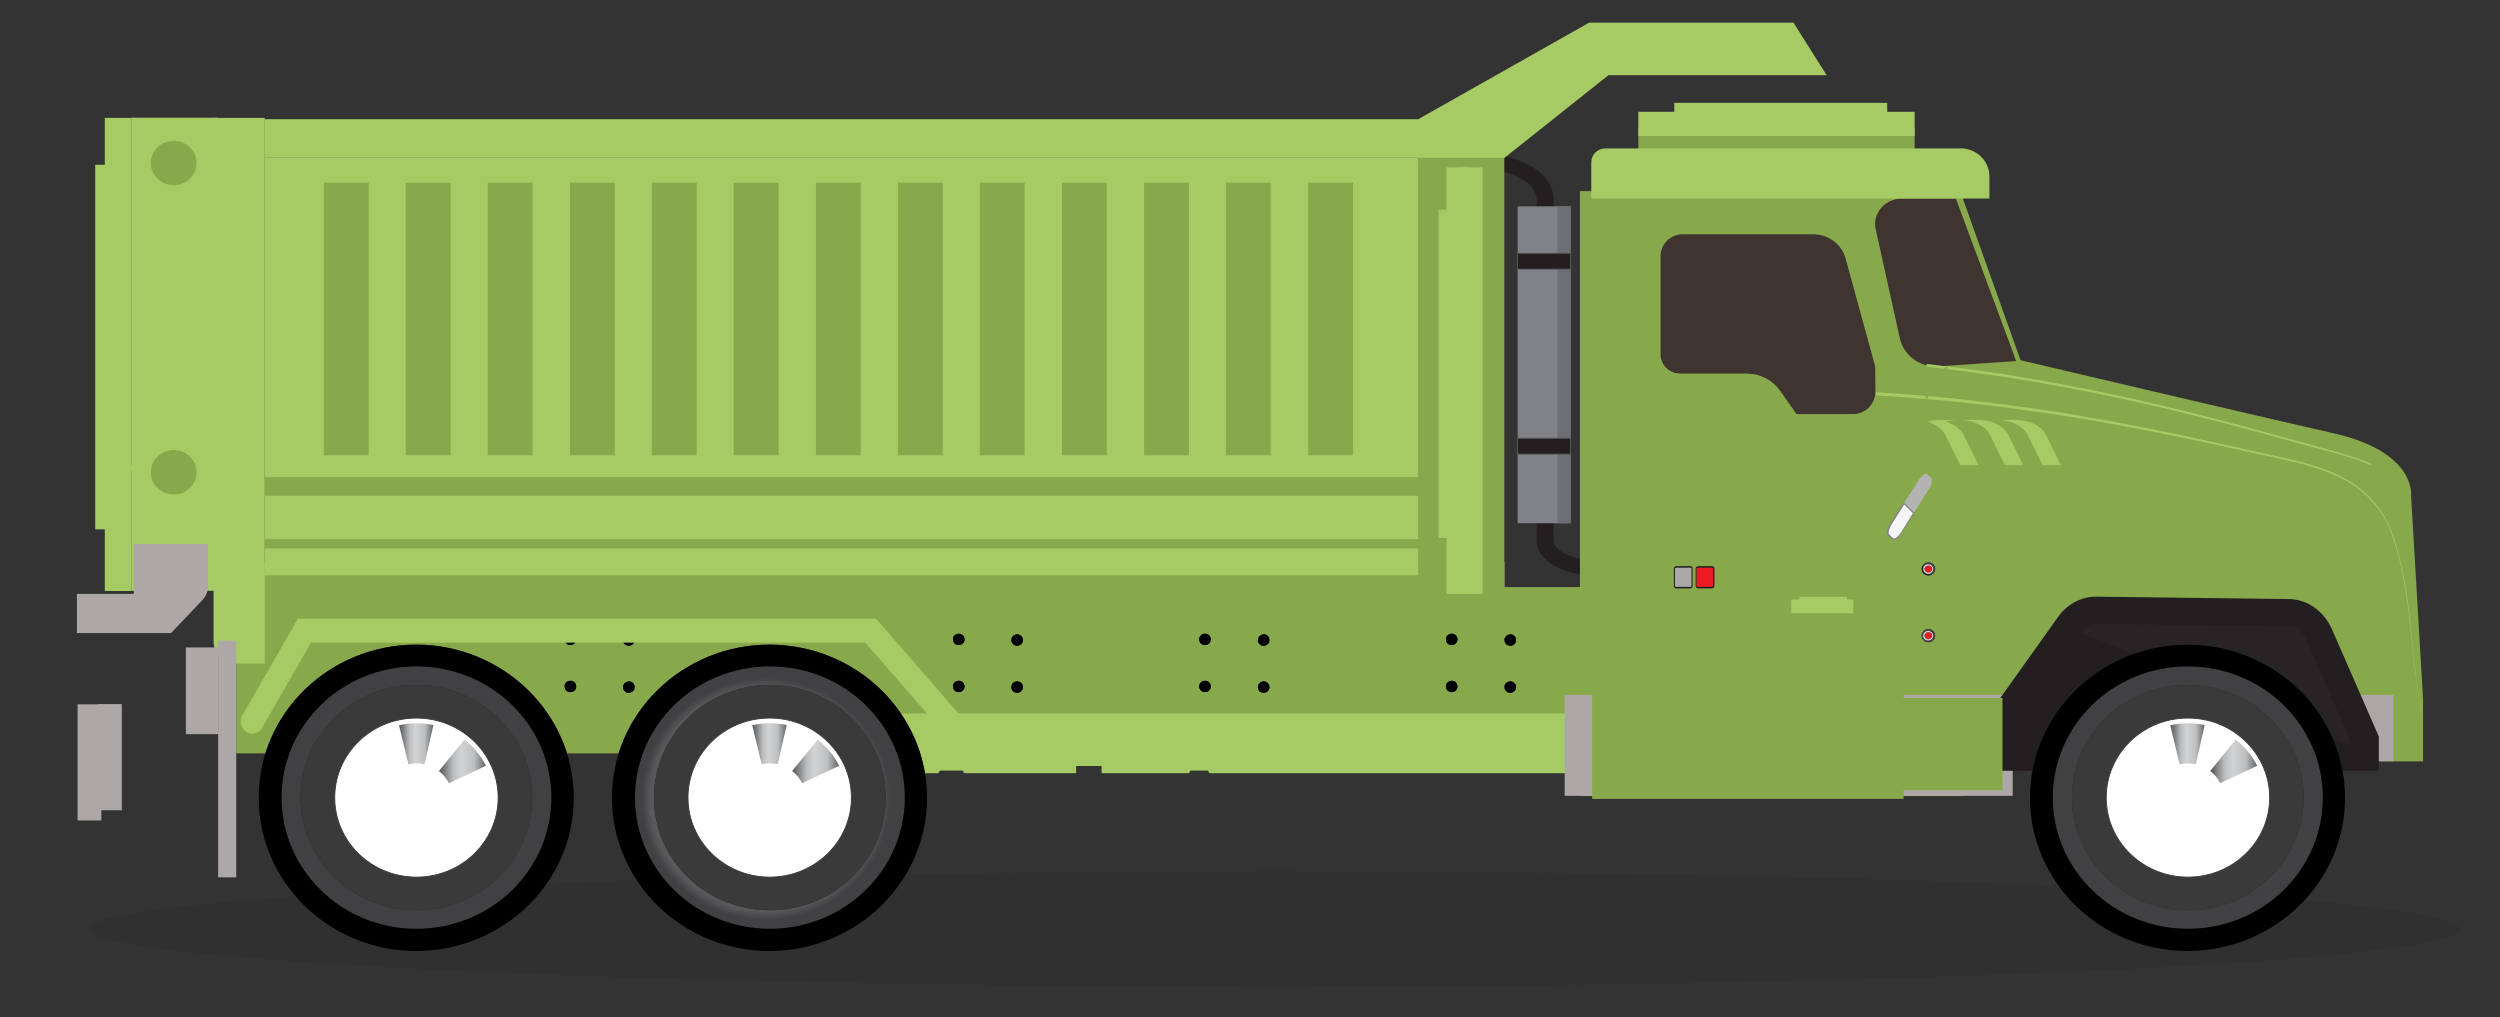 <?xml version="1.0" encoding="utf-8"?>
<!-- Generator: Adobe Illustrator 23.0.1, SVG Export Plug-In . SVG Version: 6.00 Build 0)  -->
<svg version="1.1" id="Layer_1" xmlns="http://www.w3.org/2000/svg" xmlns:xlink="http://www.w3.org/1999/xlink" x="0px" y="0px"
	 viewBox="0 0 1147.2 466.8" style="enable-background:new 0 0 1147.2 466.8;" xml:space="preserve">
<rect x="0" y="0" width="1147.2" height="466.8" fill="#333333" stroke="none"/>
<style type="text/css">
	.st0{opacity:0.1;fill:#1B1B19;enable-background:new    ;}
	.st1{fill:#231F20;}
	.st2{fill:#808285;}
	.st3{fill:#6D6E71;}
	.st4{fill:#231F20;stroke:#58595B;stroke-width:0.413;stroke-miterlimit:10;}
	.st5{fill:#88A84C;}
	.st6{fill:#A7CB64;}
	.st7{fill:#AEA7A7;}
	.st8{fill:#3D3B3D;}
	.st9{fill:url(#SVGID_1_);}
	.st10{fill:#3B3A3A;}
	.st11{fill:#FFFFFF;stroke:#3D3B3D;stroke-width:0.429;stroke-miterlimit:10;}
	.st12{fill:url(#SVGID_2_);}
	.st13{fill:url(#SVGID_3_);}
	.st14{fill:url(#SVGID_4_);}
	.st15{fill:url(#SVGID_5_);}
	.st16{fill:url(#SVGID_6_);}
	.st17{fill:#403430;}
	.st18{fill:#ED1C24;}
	.st19{fill:#ABA9A7;}
	.st20{opacity:0.1;fill:#58595B;enable-background:new    ;}
	.st21{fill:url(#SVGID_7_);}
	.st22{fill:url(#SVGID_8_);}
	.st23{fill:url(#SVGID_9_);}
	.st24{fill:#B3B3B3;}
	.st25{fill:#F5F5F5;}
	.st26{fill:#808080;}
	.st27{fill:url(#SVGID_10_);}
	.st28{fill:#FFFFFF;}
	.st29{fill:url(#SVGID_11_);}
</style>
<path class="st0" d="M40.8,426.3c0,14.6,243.5,26.5,544,26.5s544-11.9,544-26.5s-243.5-26.5-544-26.5S40.8,411.6,40.8,426.3z"/>
<title>Dump Truck</title>
<g>
	<path class="st1" d="M737,264.4c2.1,0.2,3.8-1.4,3.9-3.3c0.2-1.9-1.4-3.7-3.4-3.8l0,0H737c-18.6,0-23.8-5.8-24.1-8.9V91.7
		c0-17.4-26.6-21-27.7-21.1c-2.1-0.4-4,1-4.4,3c-0.2,2,1.3,3.8,3.4,4l0,0l0,0c0.3,0,20.9,2.8,20.9,14.1v156.7
		C705,249,705.4,264.4,737,264.4z"/>
	<rect x="696.4" y="94.7" class="st2" width="24.3" height="145.4"/>
	<rect x="714.7" y="94.7" class="st3" width="6.1" height="145.4"/>
	<rect x="696.4" y="201.1" class="st4" width="24.3" height="7.3"/>
	<rect x="696.4" y="116.2" class="st4" width="24.3" height="7.3"/>
	<rect x="108.4" y="269.4" class="st5" width="996.7" height="76.3"/>
	<rect x="120.8" y="257.7" class="st5" width="569.6" height="24.9"/>
	<polygon class="st5" points="768.3,54.8 866,54.8 866,58.9 878.6,58.9 878.6,70.1 751.8,70.1 751.8,58.9 768.3,58.9 	"/>
	<polygon class="st6" points="768.3,47.2 866,47.2 866,51.3 878.6,51.3 878.6,62.4 751.8,62.4 751.8,51.3 768.3,51.3 	"/>
	<path class="st6" d="M430.6,354.8l0.7-1.2h10.5l0.6,1.2h51.4v-3.3h11.7v3.3h40.2l0.5-1.2h8.2l0.5,1.2h176.9
		c0.8-5.6,0.8-11.1-0.1-16.7l-1.8-10.7H356.9l0.8,27.5L430.6,354.8L430.6,354.8z"/>
	<rect x="121.5" y="72.4" class="st6" width="531.1" height="191.6"/>
	<rect x="121.5" y="218.9" class="st5" width="531.1" height="8.6"/>
	<rect x="121.5" y="247.4" class="st5" width="531.1" height="4.3"/>
	<rect x="600.3" y="83.8" class="st5" width="20.6" height="125.1"/>
	<rect x="562.5" y="83.8" class="st5" width="20.6" height="125.1"/>
	<rect x="525" y="83.8" class="st5" width="20.6" height="125.1"/>
	<rect x="487.3" y="83.8" class="st5" width="20.6" height="125.1"/>
	<rect x="449.6" y="83.8" class="st5" width="20.6" height="125.1"/>
	<rect x="412" y="83.8" class="st5" width="20.6" height="125.1"/>
	<rect x="374.4" y="83.8" class="st5" width="20.6" height="125.1"/>
	<rect x="336.7" y="83.8" class="st5" width="20.6" height="125.1"/>
	<rect x="299.1" y="83.8" class="st5" width="20.6" height="125.1"/>
	<rect x="261.5" y="83.8" class="st5" width="20.6" height="125.1"/>
	<rect x="223.8" y="83.8" class="st5" width="20.6" height="125.1"/>
	<rect x="186.2" y="83.8" class="st5" width="20.6" height="125.1"/>
	<rect x="148.6" y="83.8" class="st5" width="20.6" height="125.1"/>
	<path class="st6" d="M108.5,304.5h13V54.1H98v240.2C98,300,102.7,304.5,108.5,304.5L108.5,304.5z"/>
	<rect x="60.2" y="54" class="st6" width="39.5" height="217.1"/>
	<path class="st5" d="M650.8,272.5h39.5V68.1c0-7-5.8-12.7-13-12.7l0,0h-26.7L650.8,272.5L650.8,272.5z"/>
	<rect x="100.1" y="294" class="st7" width="8.3" height="108.6"/>
	<rect x="247.4" y="331.9" class="st5" width="46.6" height="8.9"/>
	<rect x="280.5" y="328" class="st5" width="9" height="7.8"/>
	<rect x="267.2" y="330.4" class="st5" width="9" height="7.8"/>
	<rect x="253.9" y="328" class="st5" width="9" height="7.8"/>
	<polygon class="st6" points="43.7,242.9 43.7,75.6 48.1,75.6 48.1,54.1 60.2,54.1 60.2,271.2 48.1,271.2 48.1,242.9 	"/>
	<path class="st7" d="M61.4,272.5v-22.9h34.1v19.3c0,2.4-0.9,4.6-2.5,6.3l-14.5,15.3H35.3v-18L61.4,272.5L61.4,272.5z"/>
	<rect x="85.3" y="297.1" class="st7" width="14.8" height="39.8"/>
	<ellipse class="st5" cx="79.7" cy="74.8" rx="10.5" ry="10.2"/>
	<path class="st5" d="M69.2,216.7c0,5.7,4.7,10.2,10.5,10.2c5.8,0,10.5-4.6,10.5-10.2s-4.7-10.2-10.5-10.2
		C73.9,206.5,69.2,211.1,69.2,216.7L69.2,216.7z"/>
	<path class="st5" d="M1111.9,320.8l-5.5-93.2c0,0,2.7-20.2-35.7-28.8c-38.4-8.7-143.5-33.5-143.5-33.5l-27.7-77.6H725v277.6h176.2
		v-15.9h210.7V320.8z"/>
	<polygon class="st7" points="1098.2,318.9 1098.2,349.3 923.6,349.3 923.6,365.2 718,365.2 718,318.9 	"/>
	<path class="st8" d="M425.4,366c0.1,38.8-32.3,70.3-72.2,70.4c-39.9,0.1-72.3-31.4-72.4-70.2s32.3-70.3,72.2-70.4h0.1
		C393,295.9,425.3,327.3,425.4,366L425.4,366z"/>
	<path d="M425.4,366c0.1,38.8-32.3,70.3-72.2,70.4c-39.9,0.1-72.3-31.4-72.4-70.2s32.3-70.3,72.2-70.4h0.1
		C393,295.9,425.3,327.3,425.4,366L425.4,366z"/>
	
		<radialGradient id="SVGID_1_" cx="3537.26" cy="1775.142" r="66.09" gradientTransform="matrix(-0.939 0 0 0.913 3672.823 -1253.948)" gradientUnits="userSpaceOnUse">
		<stop  offset="0" style="stop-color:#231F20"/>
		<stop  offset="0.41" style="stop-color:#252122"/>
		<stop  offset="0.56" style="stop-color:#2B2729"/>
		<stop  offset="0.67" style="stop-color:#353334"/>
		<stop  offset="0.74" style="stop-color:#414042"/>
		<stop  offset="0.77" style="stop-color:#4D4D4F"/>
		<stop  offset="0.8" style="stop-color:#555658"/>
		<stop  offset="0.85" style="stop-color:#58595B"/>
		<stop  offset="0.92" style="stop-color:#414042"/>
	</radialGradient>
	<path class="st9" d="M415.2,366c0,33.3-27.7,60.2-61.9,60.2s-61.9-26.9-61.9-60.2s27.7-60.2,61.9-60.2l0,0l0,0
		C387.5,305.8,415.2,332.7,415.2,366z"/>
	<path class="st1" d="M406.4,366c0,28.6-23.7,51.7-53.1,51.7c-29.4,0-53.2-23.1-53.2-51.7s23.7-51.7,53.1-51.7
		S406.4,337.5,406.4,366L406.4,366z"/>
	<path class="st10" d="M406.4,366c0,28.6-23.7,51.7-53.1,51.7c-29.4,0-53.2-23.1-53.2-51.7s23.7-51.7,53.1-51.7
		S406.4,337.5,406.4,366L406.4,366z"/>
	<path class="st11" d="M390.7,366c0,20.2-16.8,36.5-37.5,36.5c-20.7,0-37.5-16.3-37.5-36.5s16.8-36.5,37.5-36.5
		C373.9,329.5,390.7,345.9,390.7,366z"/>
	
		<linearGradient id="SVGID_2_" gradientUnits="userSpaceOnUse" x1="3490.94" y1="1745.784" x2="3512.591" y2="1745.784" gradientTransform="matrix(-1 0 0 1 3876.06 -1396.4)">
		<stop  offset="3.000000e-02" style="stop-color:#6D6E71"/>
		<stop  offset="0.25" style="stop-color:#BCBEC0"/>
		<stop  offset="0.52" style="stop-color:#D1D3D4"/>
		<stop  offset="0.69" style="stop-color:#BCBEC0"/>
		<stop  offset="0.98" style="stop-color:#58595B"/>
	</linearGradient>
	<path class="st12" d="M363.5,353.8l11.7-14.4c4.1,3.2,7.5,7.3,9.9,12l-17,8C367,357.2,365.4,355.3,363.5,353.8z"/>
	
		<linearGradient id="SVGID_3_" gradientUnits="userSpaceOnUse" x1="3515.115" y1="1737.713" x2="3530.881" y2="1737.713" gradientTransform="matrix(-1 0 0 1 3876.06 -1396.4)">
		<stop  offset="3.000000e-02" style="stop-color:#6D6E71"/>
		<stop  offset="0.25" style="stop-color:#BCBEC0"/>
		<stop  offset="0.52" style="stop-color:#D1D3D4"/>
		<stop  offset="0.69" style="stop-color:#BCBEC0"/>
		<stop  offset="0.98" style="stop-color:#58595B"/>
	</linearGradient>
	<path class="st13" d="M345.2,332.8c5.2-1.2,10.6-1.2,15.8-0.1l-4.1,18c-2.4-0.5-5-0.5-7.4,0L345.2,332.8z"/>
	<path class="st8" d="M263.3,366c0.1,38.8-32.3,70.3-72.2,70.4c-39.9,0.1-72.3-31.4-72.4-70.2c-0.1-38.8,32.3-70.3,72.2-70.4h0.1
		C230.9,295.9,263.2,327.3,263.3,366z"/>
	<path d="M263.3,366c0.1,38.8-32.3,70.3-72.2,70.4c-39.9,0.1-72.3-31.4-72.4-70.2c-0.1-38.8,32.3-70.3,72.2-70.4h0.1
		C230.9,295.9,263.2,327.3,263.3,366z"/>
	
		<radialGradient id="SVGID_4_" cx="3860.86" cy="-398.142" r="66" gradientTransform="matrix(0.939 0 0 -0.913 -14.251 -157.008)" gradientUnits="userSpaceOnUse">
		<stop  offset="0" style="stop-color:#231F20"/>
		<stop  offset="0.41" style="stop-color:#252122"/>
		<stop  offset="0.56" style="stop-color:#2B2729"/>
		<stop  offset="0.67" style="stop-color:#353334"/>
		<stop  offset="0.74" style="stop-color:#414042"/>
		<stop  offset="0.77" style="stop-color:#4D4D4F"/>
		<stop  offset="0.8" style="stop-color:#555658"/>
		<stop  offset="0.85" style="stop-color:#58595B"/>
		<stop  offset="0.92" style="stop-color:#414042"/>
	</radialGradient>
	<path class="st14" d="M253,366c0,33.3-27.7,60.2-61.9,60.2s-61.9-26.9-61.9-60.2s27.7-60.2,61.9-60.2l0,0l0,0
		C225.3,305.8,253,332.7,253,366z"/>
	<path class="st1" d="M244.2,366c0,28.6-23.7,51.7-53.1,51.7s-53.2-23.1-53.2-51.7s23.7-51.7,53.1-51.7S244.2,337.5,244.2,366
		L244.2,366z"/>
	<path class="st10" d="M244.2,366c0,28.6-23.7,51.7-53.1,51.7s-53.2-23.1-53.2-51.7s23.7-51.7,53.1-51.7S244.2,337.5,244.2,366
		L244.2,366z"/>
	<path class="st11" d="M228.6,366c0,20.2-16.8,36.5-37.5,36.5s-37.5-16.3-37.5-36.5s16.8-36.5,37.5-36.5S228.6,345.9,228.6,366z"/>
	
		<linearGradient id="SVGID_5_" gradientUnits="userSpaceOnUse" x1="3653.031" y1="1745.784" x2="3674.69" y2="1745.784" gradientTransform="matrix(-1 0 0 1 3876.06 -1396.4)">
		<stop  offset="3.000000e-02" style="stop-color:#6D6E71"/>
		<stop  offset="0.25" style="stop-color:#BCBEC0"/>
		<stop  offset="0.52" style="stop-color:#D1D3D4"/>
		<stop  offset="0.69" style="stop-color:#BCBEC0"/>
		<stop  offset="0.98" style="stop-color:#58595B"/>
	</linearGradient>
	<path class="st15" d="M201.4,353.8l11.7-14.4c4.1,3.2,7.5,7.3,9.9,12l-17,8C204.9,357.2,203.4,355.4,201.4,353.8z"/>
	
		<linearGradient id="SVGID_6_" gradientUnits="userSpaceOnUse" x1="3677.206" y1="1737.713" x2="3692.99" y2="1737.713" gradientTransform="matrix(-1 0 0 1 3876.06 -1396.4)">
		<stop  offset="3.000000e-02" style="stop-color:#6D6E71"/>
		<stop  offset="0.25" style="stop-color:#BCBEC0"/>
		<stop  offset="0.52" style="stop-color:#D1D3D4"/>
		<stop  offset="0.69" style="stop-color:#BCBEC0"/>
		<stop  offset="0.98" style="stop-color:#58595B"/>
	</linearGradient>
	<path class="st16" d="M183.1,332.8c5.2-1.2,10.6-1.2,15.8-0.1l-4.1,18c-2.4-0.5-5-0.5-7.4,0L183.1,332.8z"/>
	<rect x="45" y="323.1" class="st7" width="10.9" height="48.7"/>
	<rect x="35.6" y="323.2" class="st7" width="10.9" height="53.3"/>
	<path class="st17" d="M888.4,168.2l36.8-2.5l-27.7-74.6h-24.6c-7.9,0-13.8,6.8-12.2,14l11.2,50.6
		C873.8,163.1,880.6,168.2,888.4,168.2z"/>
	<path class="st6" d="M730.2,91.1h182.7V80.9c0-7-5.9-12.8-13.1-12.8h-163c-3.7,0-6.6,2.8-6.6,6.4V91.1z"/>
	<polygon class="st6" points="666.9,246.9 666.9,96.2 670.4,96.2 670.4,76.8 680.4,76.8 680.4,272.5 670.4,272.5 670.4,246.9 	"/>
	<polygon class="st6" points="660.1,246.9 660.1,96.2 663.7,96.2 663.7,76.8 673.6,76.8 673.6,272.5 663.7,272.5 663.7,246.9 	"/>
	<polygon class="st6" points="650.8,54.7 729.2,10.4 823,10.4 838.2,34.5 738.1,34.5 690.4,72.4 672.5,72.4 670.7,72.4 121.4,72.4 
		121.4,54.7 	"/>
	<rect x="730.6" y="317.5" class="st5" width="142.9" height="49.1"/>
	<polygon class="st5" points="749.3,297.1 859.5,297.1 859.5,302.5 873.6,302.5 873.6,317.5 730.7,317.5 730.7,302.5 749.3,302.5 	
		"/>
	<path class="st6" d="M860.5,180c11.9,0.7,23.8,1.7,35.8,2.8c19.5,2.2,38.9,4.7,58.3,8s38.6,7.2,57.8,11.4l28.8,6.4
		c9.6,2.1,19.2,4.1,28.4,7.9c4.7,1.9,9,4.4,13,7.4c4.1,3.1,7.6,6.9,10.4,11.2c0.7,1.1,1.4,2.2,2,3.4l1.7,3.6c1,2.5,1.9,4.9,2.6,7.5
		c1.6,5,2.8,10.2,3.8,15.4c3.9,20.9,4.3,42.3,8.3,63.2h-0.1c-4-20.9-4.5-42.3-8.5-63.2c-0.9-5.2-2.3-10.4-3.8-15.4
		c-0.8-2.6-1.7-4.9-2.6-7.4l-1.7-3.5c-0.6-1.2-1.3-2.2-2-3.3c-2.8-4.2-6.3-7.9-10.3-11c-3.9-2.9-8.4-5.4-13-7.2
		c-9.1-3.8-18.8-5.7-28.3-7.8l-28.8-6.3c-19.2-4.1-38.5-7.9-57.8-11.1c-19.3-3.2-38.8-5.7-58.3-7.8c-11.8-1.1-23.7-2.1-35.6-2.8
		L860.5,180L860.5,180z"/>
	<path class="st6" d="M884.1,167c11.8,1.4,23.7,2.9,35.5,4.7c19.3,3.1,38.7,6.8,57.8,11c19.1,4.3,38.2,9.1,57.2,14.3l28.4,7.8
		c8.4,2.4,17,4.6,25.2,8c-0.2,0.2-0.3,0.5-0.4,0.6c-8.1-3.5-16.5-5.6-25-7.8l-28.4-7.8c-19-5.1-38-9.9-57.2-14.1
		s-38.4-7.7-57.7-10.8c-11.7-1.7-23.6-3.3-35.4-4.7V167z"/>
	<path class="st17" d="M860.5,168.2l-13.6-49.6c-1.8-6.6-8-11.1-14.9-11.1h-59.8c-5.6,0-10.2,4.5-10.2,9.9v45.3c0,4.8,4,8.8,9,8.8
		h30.6c6.1,0,11.7,2.9,15.2,7.8l7.6,10.8h25.9c5.7,0,10.3-4.5,10.3-10L860.5,168.2L860.5,168.2z"/>
	<path class="st5" d="M770.9,171.5h30.6c6.1,0,11.7,2.9,15.2,7.8l7.6,10.8h25.9c5.7,0,10.3-4.5,10.3-10l0,0v92.4
		c0,9.2-5.1,16.7-11.3,16.7h-75.8c-6.2,0-11.3-7.5-11.3-16.7V164.5C763,168.6,766.6,171.5,770.9,171.5z"/>
	<polygon class="st6" points="825.7,276.3 847.6,276.3 847.6,277.7 850.4,277.7 850.4,281.4 822,281.4 822,277.7 825.7,277.7 	"/>
	<polygon class="st6" points="825.7,273.9 847.6,273.9 847.6,275.1 850.4,275.1 850.4,278.9 822,278.9 822,275.1 825.7,275.1 	"/>
	<path class="st18" d="M778.4,268.8c0,0.5,0.3,0.8,0.7,0.8h6.7c0.5,0,0.8-0.4,0.8-0.8v-7.8c0-0.5-0.3-0.8-0.7-0.8h-6.7
		c-0.5,0-0.8,0.4-0.8,0.8V268.8z"/>
	<path class="st1" d="M778.1,268.8v-7.8c0-0.6,0.4-1.1,1-1.2h6.6c0.7,0.1,1,0.5,1,1.2v7.8c0,0.6-0.4,1.1-1,1.2h-6.6
		C778.5,269.9,778.1,269.5,778.1,268.8z M779,260.5c-0.3,0-0.5,0.3-0.5,0.5v7.8c0,0.3,0.2,0.5,0.5,0.5h6.6c0.3,0,0.5-0.3,0.5-0.5
		v-7.8c0-0.3-0.2-0.5-0.5-0.5H779z"/>
	<path class="st19" d="M768.3,268.8c0,0.5,0.3,0.8,0.7,0.8h6.7c0.5,0,0.8-0.4,0.8-0.8v-7.8c0-0.5-0.3-0.8-0.7-0.8h-6.7
		c-0.5,0-0.8,0.4-0.8,0.8V268.8z"/>
	<path class="st1" d="M768.1,268.8v-7.8c0-0.6,0.4-1.1,1-1.2h6.6c0.7,0.1,1,0.5,1,1.2v7.8c0,0.6-0.4,1.1-1,1.2h-6.6
		C768.6,270,768.1,269.5,768.1,268.8C768.1,268.9,768.1,268.9,768.1,268.8C768.1,268.9,768.1,268.8,768.1,268.8z M769.1,260.5
		c-0.3,0-0.5,0.3-0.5,0.5v7.8c0,0.3,0.2,0.5,0.5,0.5h6.6c0.3,0,0.5-0.3,0.5-0.5v-7.8c0-0.3-0.2-0.5-0.5-0.5H769.1z"/>
	<path class="st1" d="M1091.6,338l-21.5-49.2c-3.7-8.4-11.3-13.8-19.7-13.9l-88.4-1.1c-6.9-0.1-13.4,3.4-17.6,9.3l-50.3,70.6h197.5
		V338z"/>
	<path class="st20" d="M1078.8,341.3v-0.8l-20.5-46.9c-1.6-3.7-4.8-6.2-8.1-6.2l-88.4-1.1c-2.6,0-5.1,1.5-6.9,3.9l121.2,51
		L1078.8,341.3L1078.8,341.3z"/>
	<path class="st8" d="M1076.1,366c0.1,38.8-32.3,70.3-72.2,70.4c-39.9,0.1-72.3-31.4-72.4-70.2s32.3-70.3,72.2-70.4h0.1
		C1043.8,295.9,1076.1,327.3,1076.1,366z"/>
	<path d="M1076.1,366c0.1,38.8-32.3,70.3-72.2,70.4c-39.9,0.1-72.3-31.4-72.4-70.2s32.3-70.3,72.2-70.4h0.1
		C1043.8,295.9,1076.1,327.3,1076.1,366z"/>
	
		<radialGradient id="SVGID_7_" cx="2994.66" cy="-398.142" r="66" gradientTransform="matrix(0.939 0 0 -0.913 -14.251 -157.008)" gradientUnits="userSpaceOnUse">
		<stop  offset="0" style="stop-color:#231F20"/>
		<stop  offset="0.41" style="stop-color:#252122"/>
		<stop  offset="0.56" style="stop-color:#2B2729"/>
		<stop  offset="0.67" style="stop-color:#353334"/>
		<stop  offset="0.74" style="stop-color:#414042"/>
		<stop  offset="0.77" style="stop-color:#4D4D4F"/>
		<stop  offset="0.8" style="stop-color:#555658"/>
		<stop  offset="0.85" style="stop-color:#58595B"/>
		<stop  offset="0.92" style="stop-color:#414042"/>
	</radialGradient>
	<path class="st21" d="M1065.9,366c0,33.3-27.7,60.2-61.9,60.2S942,399.3,942,366s27.7-60.2,61.9-60.2l0,0l0,0
		C1038.2,305.8,1065.9,332.7,1065.9,366z"/>
	<path class="st1" d="M1057.1,366c0,28.6-23.7,51.7-53.1,51.7c-29.4,0-53.2-23.1-53.2-51.7s23.7-51.7,53.1-51.7l0,0l0,0
		C1033.3,314.4,1057,337.5,1057.1,366z"/>
	<path class="st10" d="M1057.1,366c0,28.6-23.7,51.7-53.1,51.7c-29.4,0-53.2-23.1-53.2-51.7s23.7-51.7,53.1-51.7l0,0l0,0
		C1033.3,314.4,1057,337.5,1057.1,366z"/>
	<path class="st11" d="M1041.5,366c0,20.2-16.8,36.5-37.5,36.5s-37.5-16.3-37.5-36.5s16.8-36.5,37.5-36.5S1041.5,345.9,1041.5,366z"
		/>
	
		<linearGradient id="SVGID_8_" gradientUnits="userSpaceOnUse" x1="2840.166" y1="1745.784" x2="2861.825" y2="1745.784" gradientTransform="matrix(-1 0 0 1 3876.06 -1396.4)">
		<stop  offset="3.000000e-02" style="stop-color:#6D6E71"/>
		<stop  offset="0.25" style="stop-color:#BCBEC0"/>
		<stop  offset="0.52" style="stop-color:#D1D3D4"/>
		<stop  offset="0.69" style="stop-color:#BCBEC0"/>
		<stop  offset="0.98" style="stop-color:#58595B"/>
	</linearGradient>
	<path class="st22" d="M1014.2,353.8l11.7-14.4c4.1,3.2,7.5,7.3,9.9,12l-17,8C1017.8,357.2,1016.2,355.3,1014.2,353.8z"/>
	
		<linearGradient id="SVGID_9_" gradientUnits="userSpaceOnUse" x1="2864.331" y1="1737.713" x2="2880.116" y2="1737.713" gradientTransform="matrix(-1 0 0 1 3876.06 -1396.4)">
		<stop  offset="3.000000e-02" style="stop-color:#6D6E71"/>
		<stop  offset="0.25" style="stop-color:#BCBEC0"/>
		<stop  offset="0.52" style="stop-color:#D1D3D4"/>
		<stop  offset="0.69" style="stop-color:#BCBEC0"/>
		<stop  offset="0.98" style="stop-color:#58595B"/>
	</linearGradient>
	<path class="st23" d="M995.9,332.8c5.2-1.2,10.6-1.2,15.8-0.1l-4.1,18c-2.4-0.5-5-0.5-7.4,0L995.9,332.8z"/>
	<path class="st6" d="M63.6,225.9c0.3-0.3,0.7-0.5,1-0.7c-2.3-10.4-6.4-16-9.5-18.8c-0.3,0.3-0.7,0.5-1,0.6
		C57.3,209.7,61.3,215.2,63.6,225.9z"/>
	<path class="st5" d="M884.5,183c-0.4-0.2-0.7-0.4-1-0.5c2.3-7.8,6.4-12,9.5-14.2c0.4,0.2,0.7,0.4,1,0.5
		C891,170.7,887,174.8,884.5,183z"/>
	<path class="st24" d="M886.2,219.3c0.8,0.7,0.2,3.2-1.3,5.5l-12.5,19.7c-1.5,2.3-3.3,3.6-4,2.8l-1.8-1.7c-0.8-0.7-0.2-3.2,1.3-5.5
		l12.5-19.7c1.5-2.3,3.3-3.6,4-2.8L886.2,219.3z"/>
	<path class="st25" d="M873.6,231.1l-5.7,9c-1.5,2.3-2.1,4.7-1.3,5.5l1.8,1.7c0.8,0.7,2.5-0.5,4-2.8l5.7-9L873.6,231.1z"/>
	<path class="st26" d="M873.6,230.6l4.9,4.8l-5.9,9.3c-1.6,2.6-3.5,3.7-4.4,2.8l-1.8-1.7c-0.9-0.9-0.4-3.5,1.2-6L873.6,230.6z
		 M877.8,235.5l-4-4l-5.6,8.8c-1.5,2.3-1.9,4.5-1.3,5l1.8,1.7c0.6,0.5,2.2-0.5,3.7-2.7L877.8,235.5z"/>
	<path class="st6" d="M889.9,192.7h8.4c-1.9,0-3.8,0.3-5.6,0.7c3.8,1.1,6.9,3.3,8.4,6.2l6.8,13.8h-8.4l-6.8-13.8
		c-1.4-2.8-4.5-5-8.4-6.2C886.1,193,888,192.7,889.9,192.7z"/>
	<path class="st6" d="M899.3,192.7h8.4c6.3,0,11.9,2.8,13.9,6.9l6.8,13.8H920l-6.8-13.8C911.3,195.6,905.6,192.7,899.3,192.7z"/>
	<path class="st6" d="M916.6,192.7h8.4c6.3,0,11.9,2.8,13.9,6.9l6.8,13.8h-8.4l-6.8-13.8C928.4,195.6,922.9,192.7,916.6,192.7z"/>
	<rect x="868.2" y="320.3" class="st5" width="50.7" height="42.3"/>
	<path class="st1" d="M888,261.1c0,1.6-1.4,3-3.1,3s-3.1-1.4-3.1-3c0-1.6,1.4-3,3.1-3l0,0l0,0c1.6-0.1,3,1.2,3.1,2.7l0,0
		C888,260.9,888,261,888,261.1z"/>
	
		<radialGradient id="SVGID_10_" cx="2970.76" cy="1660.112" r="3.335" gradientTransform="matrix(-0.939 0 0 0.913 3672.823 -1253.948)" gradientUnits="userSpaceOnUse">
		<stop  offset="0" style="stop-color:#231F20"/>
		<stop  offset="0.47" style="stop-color:#252122"/>
		<stop  offset="0.64" style="stop-color:#2B2729"/>
		<stop  offset="0.77" style="stop-color:#353334"/>
		<stop  offset="0.85" style="stop-color:#414042"/>
		<stop  offset="0.99" style="stop-color:#414042"/>
	</radialGradient>
	<path class="st27" d="M888,261.1c0,1.6-1.4,3-3.1,3s-3.1-1.4-3.1-3c0-1.6,1.4-3,3.1-3l0,0l0,0c1.6-0.1,3,1.2,3.1,2.7l0,0
		C888,260.9,888,261,888,261.1z"/>
	<path class="st28" d="M887.1,261.1c0,1.2-1,2.2-2.3,2.2s-2.3-1-2.3-2.2s1-2.2,2.3-2.2C886.1,258.9,887.1,259.9,887.1,261.1z"/>
	<path class="st8" d="M882.6,261.1c0-1.2,1-2.2,2.3-2.2s2.3,1,2.3,2.2s-1,2.2-2.3,2.2S882.6,262.3,882.6,261.1z M882.7,261.1
		c0,1.2,0.9,2.1,2.2,2.1s2.2-0.9,2.2-2.1s-0.9-2.1-2.2-2.1l0,0l0,0c-1.1-0.1-2.1,0.8-2.2,1.9l0,0V261.1z"/>
	<path class="st18" d="M886.6,261.1c0,0.9-0.8,1.6-1.7,1.6s-1.7-0.7-1.7-1.6s0.8-1.6,1.7-1.6l0,0l0,0
		C885.8,259.4,886.6,260.2,886.6,261.1L886.6,261.1L886.6,261.1z"/>
	<path class="st1" d="M883.1,261.1c0-0.9,0.8-1.7,1.8-1.7c0.9,0,1.8,0.8,1.8,1.7s-0.8,1.7-1.8,1.7
		C883.9,262.8,883.1,262.1,883.1,261.1L883.1,261.1L883.1,261.1z M883.3,261.1c0,0.8,0.8,1.6,1.6,1.6c0.8,0,1.6-0.7,1.6-1.6
		c0-0.8-0.8-1.6-1.6-1.6S883.3,260.3,883.3,261.1z"/>
	<path class="st1" d="M888,291.7c0,1.6-1.4,3-3.1,3s-3.1-1.4-3.1-3s1.4-3,3.1-3l0,0l0,0C886.6,288.7,888,289.9,888,291.7
		C888,291.6,888,291.6,888,291.7L888,291.7z"/>
	
		<radialGradient id="SVGID_11_" cx="3121.55" cy="-479.622" r="3.34" gradientTransform="matrix(0.939 0 0 -0.913 -14.251 -157.008)" gradientUnits="userSpaceOnUse">
		<stop  offset="0" style="stop-color:#231F20"/>
		<stop  offset="0.47" style="stop-color:#252122"/>
		<stop  offset="0.64" style="stop-color:#2B2729"/>
		<stop  offset="0.77" style="stop-color:#353334"/>
		<stop  offset="0.85" style="stop-color:#414042"/>
		<stop  offset="0.99" style="stop-color:#414042"/>
	</radialGradient>
	<path class="st29" d="M888,291.7c0,1.6-1.4,3-3.1,3s-3.1-1.4-3.1-3s1.4-3,3.1-3l0,0l0,0C886.6,288.7,888,289.9,888,291.7
		C888,291.6,888,291.6,888,291.7L888,291.7z"/>
	<path class="st28" d="M887.1,291.7c0,1.2-1,2.2-2.3,2.2s-2.3-1-2.3-2.2s1-2.2,2.3-2.2C886.1,289.6,887,290.5,887.1,291.7z"/>
	<path class="st8" d="M882.6,291.7c0-1.2,1-2.2,2.3-2.2s2.3,1,2.3,2.2s-1,2.2-2.3,2.2S882.6,292.8,882.6,291.7z M882.7,291.7
		c0,1.2,0.9,2.1,2.2,2.1s2.2-0.9,2.2-2.1s-0.9-2.1-2.2-2.1l0,0l0,0C883.8,289.6,882.7,290.5,882.7,291.7
		C882.7,291.6,882.7,291.6,882.7,291.7L882.7,291.7z"/>
	<path class="st18" d="M886.6,291.7c0,0.9-0.8,1.6-1.7,1.6s-1.7-0.7-1.7-1.6s0.8-1.6,1.7-1.6l0,0l0,0
		C885.8,290,886.6,290.7,886.6,291.7L886.6,291.7L886.6,291.7z"/>
	<path class="st1" d="M883.1,291.7c0-0.9,0.8-1.7,1.8-1.7c0.9,0,1.8,0.8,1.8,1.7s-0.8,1.7-1.8,1.7c-0.9,0.1-1.7-0.6-1.8-1.6
		C883.1,291.8,883.1,291.8,883.1,291.7z M883.3,291.7c0,0.8,0.8,1.6,1.6,1.6c0.8,0,1.6-0.7,1.6-1.6c0-0.8-0.8-1.6-1.6-1.6
		C884,290.2,883.4,290.8,883.3,291.7z"/>
	<path d="M666.2,290.8c1.5,0,2.6,1.2,2.6,2.6c0,1.5-1.2,2.6-2.7,2.6c-1.5,0-2.6-1.2-2.6-2.6C663.5,291.9,664.7,290.8,666.2,290.8
		C666.1,290.8,666.1,290.8,666.2,290.8L666.2,290.8z"/>
	<path d="M666.2,290.8c1.5,0,2.6,1.2,2.6,2.6c0,1.5-1.2,2.6-2.7,2.6c-1.5,0-2.6-1.2-2.6-2.6C663.5,291.9,664.7,290.8,666.2,290.8
		C666.1,290.8,666.1,290.8,666.2,290.8L666.2,290.8z"/>
	<path d="M666.1,291.6c1,0,1.9,0.8,1.9,1.8c0,1-0.8,1.8-1.9,1.8s-1.9-0.8-1.9-1.8C664.3,292.4,665.1,291.6,666.1,291.6z"/>
	<path d="M666.1,295.3c-1,0-1.9-0.9-1.9-1.9c0-1,0.9-1.8,2-1.8s1.9,0.9,1.9,1.9C668,294.5,667.2,295.3,666.1,295.3z M666.1,295.2
		c1,0,1.9-0.8,1.9-1.8c0-1-0.8-1.8-1.9-1.8s-1.9,0.8-1.9,1.8C664.3,294.4,665.1,295.2,666.1,295.2z"/>
	<path d="M666.2,292c0.8,0,1.4,0.6,1.4,1.5c0,0.8-0.7,1.4-1.5,1.4c-0.8,0-1.4-0.6-1.4-1.5C664.7,292.6,665.4,292,666.2,292z"/>
	<path d="M666.1,294.9c-0.8,0-1.5-0.7-1.5-1.6c0-0.8,0.8-1.5,1.6-1.5c0.8,0,1.5,0.7,1.5,1.6S667,294.9,666.1,294.9L666.1,294.9z
		 M666.1,294.8c0.8,0,1.4-0.5,1.4-1.3s-0.6-1.4-1.3-1.4c-0.8,0-1.4,0.5-1.4,1.3S665.4,294.8,666.1,294.8L666.1,294.8z"/>
	<path d="M693.1,291.1c1.5,0,2.6,1.2,2.6,2.6c0,1.5-1.2,2.6-2.7,2.6s-2.6-1.2-2.6-2.6S691.6,291.1,693.1,291.1z"/>
	<path d="M693.1,291.1c1.5,0,2.6,1.2,2.6,2.6c0,1.5-1.2,2.6-2.7,2.6s-2.6-1.2-2.6-2.6S691.6,291.1,693.1,291.1z"/>
	<path d="M693.1,291.9c1,0,1.9,0.8,1.9,1.8c0,1-0.8,1.8-1.9,1.8s-1.9-0.8-1.9-1.8c-0.1-0.9,0.6-1.7,1.6-1.8H693.1z"/>
	<path d="M693,295.6c-1,0-1.9-0.9-1.9-1.9c0-1,0.9-1.8,2-1.8s1.9,0.9,1.9,1.9C694.9,294.8,694,295.6,693,295.6z M693,295.5
		c1,0,1.9-0.8,1.9-1.8c0-1-0.8-1.8-1.9-1.8s-1.9,0.8-1.9,1.8C691.1,294.7,691.9,295.5,693,295.5z"/>
	<path d="M693.1,292.3c0.8,0,1.4,0.6,1.4,1.5c0,0.8-0.7,1.4-1.5,1.4c-0.8,0-1.4-0.6-1.4-1.5C691.6,292.8,692.2,292.3,693.1,292.3z"
		/>
	<path d="M693.1,295.2c-0.8,0-1.5-0.7-1.5-1.6c0-0.8,0.8-1.5,1.6-1.5c0.8,0,1.5,0.7,1.5,1.6C694.6,294.6,693.9,295.2,693.1,295.2z
		 M693.1,295c0.8,0,1.4-0.5,1.4-1.3c0-0.7-0.6-1.4-1.3-1.4c-0.8,0-1.4,0.5-1.4,1.3C691.7,294.4,692.2,294.9,693.1,295L693.1,295z"/>
	<path d="M666.2,312.4c1.5,0,2.6,1.2,2.6,2.6c0,1.5-1.2,2.6-2.7,2.6c-1.5,0-2.6-1.2-2.6-2.6C663.5,313.5,664.7,312.4,666.2,312.4
		C666.1,312.4,666.1,312.4,666.2,312.4L666.2,312.4z"/>
	<path d="M666.2,312.4c1.5,0,2.6,1.2,2.6,2.6c0,1.5-1.2,2.6-2.7,2.6c-1.5,0-2.6-1.2-2.6-2.6C663.5,313.5,664.7,312.4,666.2,312.4
		C666.1,312.4,666.1,312.4,666.2,312.4L666.2,312.4z"/>
	<path d="M666.1,313.1c1,0,1.9,0.8,1.9,1.8c0,1-0.8,1.8-1.9,1.8s-1.9-0.8-1.9-1.8C664.3,313.9,665.1,313.1,666.1,313.1z"/>
	<path d="M666.1,316.8c-1,0-1.9-0.9-1.9-1.9c0-1,0.9-1.8,2-1.8s1.9,0.9,1.9,1.9S667.3,316.8,666.1,316.8L666.1,316.8z M666.1,316.8
		c1,0,1.9-0.8,1.9-1.8c0-1-0.8-1.8-1.9-1.8s-1.9,0.8-1.9,1.8C664.3,315.9,665.1,316.8,666.1,316.8z"/>
	<path d="M666.2,313.6c0.8,0,1.4,0.6,1.4,1.5c0,0.8-0.7,1.4-1.5,1.4c-0.8,0-1.4-0.6-1.4-1.5C664.7,314.2,665.4,313.6,666.2,313.6
		L666.2,313.6z"/>
	<path d="M666.1,316.5c-0.8,0-1.5-0.7-1.5-1.6c0-0.8,0.8-1.5,1.6-1.5c0.8,0,1.5,0.7,1.5,1.6C667.6,315.8,667,316.5,666.1,316.5z
		 M666.1,316.3c0.8,0,1.4-0.5,1.4-1.3s-0.6-1.4-1.3-1.4c-0.8,0-1.4,0.5-1.4,1.3S665.4,316.3,666.1,316.3L666.1,316.3z"/>
	<path d="M693.1,312.7c1.5,0,2.6,1.2,2.6,2.6c0,1.5-1.2,2.6-2.7,2.6s-2.6-1.2-2.6-2.6C690.3,313.7,691.6,312.7,693.1,312.7
		C693,312.7,693,312.7,693.1,312.7L693.1,312.7z"/>
	<path d="M693.1,312.7c1.5,0,2.6,1.2,2.6,2.6c0,1.5-1.2,2.6-2.7,2.6s-2.6-1.2-2.6-2.6C690.3,313.7,691.6,312.7,693.1,312.7
		C693,312.7,693,312.7,693.1,312.7L693.1,312.7z"/>
	<path d="M693.1,313.4c1,0,1.9,0.8,1.9,1.8c0,1-0.8,1.8-1.9,1.8s-1.9-0.8-1.9-1.8C691.2,314.2,691.9,313.4,693.1,313.4L693.1,313.4
		L693.1,313.4z"/>
	<path d="M693,317.1c-1,0-1.9-0.9-1.9-1.9c0-1,0.9-1.8,2-1.8s1.9,0.9,1.9,1.9C694.9,316.3,694,317.1,693,317.1z M693,317
		c1,0,1.9-0.8,1.9-1.8c0-1-0.8-1.8-1.9-1.8s-1.9,0.8-1.9,1.8C691.1,316.2,691.9,317,693,317z"/>
	<path d="M693.1,313.8c0.8,0,1.4,0.6,1.4,1.5c0,0.8-0.7,1.4-1.5,1.4c-0.8,0-1.4-0.6-1.4-1.5C691.6,314.5,692.2,313.8,693.1,313.8
		L693.1,313.8z"/>
	<path d="M693.1,316.8c-0.8,0-1.5-0.7-1.5-1.6c0-0.8,0.8-1.5,1.6-1.5c0.8,0,1.5,0.7,1.5,1.6C694.6,316.1,693.9,316.8,693.1,316.8z
		 M693.1,316.6c0.8,0,1.4-0.5,1.4-1.3c0-0.7-0.6-1.4-1.3-1.4c-0.8,0-1.4,0.5-1.4,1.3C691.7,315.9,692.2,316.5,693.1,316.6
		L693.1,316.6z"/>
	<path d="M553,290.8c1.5,0,2.6,1.2,2.6,2.6c0,1.5-1.2,2.6-2.7,2.6c-1.5,0-2.6-1.2-2.6-2.6C550.3,291.9,551.5,290.8,553,290.8z"/>
	<path d="M553,290.8c1.5,0,2.6,1.2,2.6,2.6c0,1.5-1.2,2.6-2.7,2.6c-1.5,0-2.6-1.2-2.6-2.6C550.3,291.9,551.5,290.8,553,290.8z"/>
	<path d="M553,291.6c1,0,1.9,0.8,1.9,1.8c0,1-0.8,1.8-1.9,1.8c-1,0-1.9-0.8-1.9-1.8C551.2,292.4,552,291.6,553,291.6z"/>
	<path d="M553,295.3c-1,0-1.9-0.9-1.9-1.9c0-1,0.9-1.8,2-1.8s1.9,0.9,1.9,1.9C554.9,294.5,554.1,295.3,553,295.3z M553,295.2
		c1,0,1.9-0.8,1.9-1.8c0-1-0.8-1.8-1.9-1.8c-1,0-1.9,0.8-1.9,1.8C551.2,294.4,552,295.2,553,295.2z"/>
	<path d="M553,292c0.8,0,1.4,0.6,1.4,1.5c0,0.8-0.7,1.4-1.5,1.4s-1.4-0.6-1.4-1.5C551.6,292.7,552.3,292,553,292z"/>
	<path d="M553,294.9c-0.8,0-1.5-0.7-1.5-1.6c0-0.8,0.8-1.5,1.6-1.5c0.8,0,1.5,0.7,1.5,1.6S553.9,294.9,553,294.9L553,294.9z
		 M553,294.8c0.8,0,1.4-0.5,1.4-1.3s-0.6-1.4-1.3-1.4s-1.4,0.5-1.4,1.3S552.3,294.8,553,294.8L553,294.8z"/>
	<path d="M579.9,291.1c1.5,0,2.6,1.2,2.6,2.6c0,1.5-1.2,2.6-2.7,2.6c-1.5,0-2.6-1.2-2.6-2.6C577.3,292.3,578.5,291.1,579.9,291.1z"
		/>
	<path d="M579.9,291.1c1.5,0,2.6,1.2,2.6,2.6c0,1.5-1.2,2.6-2.7,2.6c-1.5,0-2.6-1.2-2.6-2.6C577.3,292.3,578.5,291.1,579.9,291.1z"
		/>
	<path d="M579.9,291.9c1,0,1.9,0.8,1.9,1.8c0,1-0.8,1.8-1.9,1.8c-1,0-1.9-0.8-1.9-1.8c-0.1-0.9,0.7-1.7,1.7-1.8H579.9z"/>
	<path d="M579.9,295.6c-1,0-1.9-0.9-1.9-1.9c0-1,0.9-1.8,2-1.8l0,0c1,0,1.9,0.8,1.9,1.8v0.1C581.8,294.8,580.9,295.6,579.9,295.6z
		 M579.9,295.5c1,0,1.9-0.8,1.9-1.8c0-1-0.8-1.8-1.9-1.8c-1,0-1.9,0.8-1.9,1.8C578,294.7,578.9,295.5,579.9,295.5z"/>
	<path d="M580,292.3c0.8,0,1.4,0.6,1.4,1.5c0,0.8-0.7,1.4-1.5,1.4s-1.4-0.6-1.4-1.5C578.5,292.8,579.1,292.3,580,292.3z"/>
	<path d="M579.9,295.2c-0.8,0-1.5-0.7-1.5-1.6c0-0.8,0.8-1.5,1.6-1.5c0.8,0,1.5,0.7,1.5,1.6C581.5,294.6,580.7,295.2,579.9,295.2
		L579.9,295.2z M579.9,295c0.8,0,1.4-0.5,1.4-1.3c0-0.7-0.6-1.4-1.3-1.4s-1.4,0.5-1.4,1.3C578.6,294.4,579.1,295,579.9,295
		L579.9,295z"/>
	<path d="M553,312.4c1.5,0,2.6,1.2,2.6,2.6c0,1.5-1.2,2.6-2.7,2.6c-1.5,0-2.6-1.2-2.6-2.6C550.3,313.5,551.5,312.4,553,312.4z"/>
	<path d="M553,312.4c1.5,0,2.6,1.2,2.6,2.6c0,1.5-1.2,2.6-2.7,2.6c-1.5,0-2.6-1.2-2.6-2.6C550.3,313.5,551.5,312.4,553,312.4z"/>
	<path d="M553,313.1c1,0,1.9,0.8,1.9,1.8c0,1-0.8,1.8-1.9,1.8c-1,0-1.9-0.8-1.9-1.8C551.2,313.9,552,313.1,553,313.1z"/>
	<path d="M553,316.8c-1,0-1.9-0.9-1.9-1.9c0-1,0.9-1.8,2-1.8s1.9,0.9,1.9,1.9S554.2,316.8,553,316.8L553,316.8z M553,316.8
		c1,0,1.9-0.8,1.9-1.8c0-1-0.8-1.8-1.9-1.8c-1,0-1.9,0.8-1.9,1.8C551.2,315.9,552,316.8,553,316.8z"/>
	<path d="M553,313.6c0.8,0,1.4,0.6,1.4,1.5c0,0.8-0.7,1.4-1.5,1.4s-1.4-0.6-1.4-1.5C551.6,314.2,552.3,313.6,553,313.6z"/>
	<path d="M553,316.5c-0.8,0-1.5-0.7-1.5-1.6c0-0.8,0.8-1.5,1.6-1.5c0.8,0,1.5,0.7,1.5,1.6C554.5,315.8,553.9,316.5,553,316.5z
		 M553,316.3c0.8,0,1.4-0.5,1.4-1.3s-0.6-1.4-1.3-1.4s-1.4,0.5-1.4,1.3S552.3,316.3,553,316.3L553,316.3z"/>
	<path d="M579.9,312.7c1.5,0,2.6,1.2,2.6,2.6c0,1.5-1.2,2.6-2.7,2.6c-1.5,0-2.6-1.2-2.6-2.6C577.3,313.8,578.5,312.7,579.9,312.7z"
		/>
	<path d="M579.9,312.7c1.5,0,2.6,1.2,2.6,2.6c0,1.5-1.2,2.6-2.7,2.6c-1.5,0-2.6-1.2-2.6-2.6C577.3,313.8,578.5,312.7,579.9,312.7z"
		/>
	<path d="M579.9,313.4c1,0,1.9,0.8,1.9,1.8c0,1-0.8,1.8-1.9,1.8c-1,0-1.9-0.8-1.9-1.8C578,314.2,578.9,313.4,579.9,313.4z"/>
	<path d="M579.9,317.1c-1,0-1.9-0.9-1.9-1.9c0-1,0.9-1.8,2-1.8s1.9,0.9,1.9,1.9C581.8,316.3,580.9,317.1,579.9,317.1z M579.9,317
		c1,0,1.9-0.8,1.9-1.8c0-1-0.8-1.8-1.9-1.8c-1,0-1.9,0.8-1.9,1.8C578,316.2,578.9,317,579.9,317z"/>
	<path d="M580,313.8c0.8,0,1.4,0.6,1.4,1.5c0,0.8-0.7,1.4-1.5,1.4s-1.4-0.6-1.4-1.5C578.5,314.5,579.1,313.8,580,313.8L580,313.8z"
		/>
	<path d="M579.9,316.8c-0.8,0-1.5-0.7-1.5-1.6c0-0.8,0.8-1.5,1.6-1.5c0.8,0,1.5,0.7,1.5,1.6C581.5,316.1,580.7,316.8,579.9,316.8
		L579.9,316.8z M579.9,316.6c0.8,0,1.4-0.5,1.4-1.3c0-0.7-0.6-1.4-1.3-1.4s-1.4,0.5-1.4,1.3C578.6,315.9,579.1,316.6,579.9,316.6
		L579.9,316.6z"/>
	<path d="M440,290.8c1.5,0,2.6,1.2,2.6,2.6c0,1.5-1.2,2.6-2.7,2.6s-2.6-1.2-2.6-2.6C437.2,291.9,438.5,290.8,440,290.8
		C439.9,290.8,439.9,290.8,440,290.8L440,290.8z"/>
	<path d="M440,290.8c1.5,0,2.6,1.2,2.6,2.6c0,1.5-1.2,2.6-2.7,2.6s-2.6-1.2-2.6-2.6C437.2,291.9,438.5,290.8,440,290.8
		C439.9,290.8,439.9,290.8,440,290.8L440,290.8z"/>
	<path d="M440,291.6c1,0,1.9,0.8,1.9,1.8c0,1-0.8,1.8-1.9,1.8c-1,0-1.9-0.8-1.9-1.8C438.1,292.4,438.9,291.6,440,291.6z"/>
	<path d="M439.9,295.3c-1,0-1.9-0.9-1.9-1.9c0-1,0.9-1.8,2-1.8c1,0,1.9,0.9,1.9,1.9C441.8,294.5,440.9,295.3,439.9,295.3z
		 M439.9,295.2c1,0,1.9-0.8,1.9-1.8c0-1-0.8-1.8-1.9-1.8s-1.9,0.8-1.9,1.8C438,294.4,438.8,295.2,439.9,295.2z"/>
	<path d="M440,292c0.8,0,1.4,0.6,1.4,1.5c0,0.8-0.7,1.4-1.5,1.4s-1.4-0.6-1.4-1.5C438.5,292.6,439.1,292,440,292z"/>
	<path d="M440,294.9c-0.8,0-1.5-0.7-1.5-1.6c0-0.8,0.8-1.5,1.6-1.5c0.8,0,1.5,0.7,1.5,1.6C441.5,294.3,440.8,294.9,440,294.9z
		 M440,294.8c0.8,0,1.4-0.5,1.4-1.3s-0.6-1.4-1.3-1.4c-0.8,0-1.4,0.5-1.4,1.3C438.6,294.1,439.1,294.7,440,294.8L440,294.8z"/>
	<path d="M466.8,291.1c1.5,0,2.6,1.2,2.6,2.6c0,1.5-1.2,2.6-2.7,2.6s-2.6-1.2-2.6-2.6S465.3,291.1,466.8,291.1z"/>
	<path d="M466.8,291.1c1.5,0,2.6,1.2,2.6,2.6c0,1.5-1.2,2.6-2.7,2.6s-2.6-1.2-2.6-2.6S465.3,291.1,466.8,291.1z"/>
	<path d="M466.8,291.9c1,0,1.9,0.8,1.9,1.8c0,1-0.8,1.8-1.9,1.8c-1,0-1.9-0.8-1.9-1.8c-0.1-0.9,0.7-1.7,1.7-1.8H466.8z"/>
	<path d="M466.8,295.6c-1,0-1.9-0.9-1.9-1.9c0-1,0.9-1.8,2-1.8c1,0,1.9,0.8,1.9,1.8v0.1C468.7,294.8,467.8,295.6,466.8,295.6z
		 M466.8,295.5c1,0,1.9-0.8,1.9-1.8c0-1-0.8-1.8-1.9-1.8c-1,0-1.9,0.8-1.9,1.8C464.9,294.7,465.8,295.5,466.8,295.5z"/>
	<path d="M466.8,292.3c0.8,0,1.4,0.6,1.4,1.5c0,0.8-0.7,1.4-1.5,1.4s-1.4-0.6-1.4-1.5C465.4,292.9,466.1,292.3,466.8,292.3z"/>
	<path d="M466.8,295.2c-0.8,0-1.5-0.7-1.5-1.6c0-0.8,0.8-1.5,1.6-1.5c0.8,0,1.5,0.7,1.5,1.6C468.4,294.6,467.6,295.2,466.8,295.2
		L466.8,295.2z M466.8,295c0.8,0,1.4-0.5,1.4-1.3c0-0.7-0.6-1.4-1.3-1.4c-0.8,0-1.4,0.5-1.4,1.3C465.4,294.4,466,294.9,466.8,295
		L466.8,295z"/>
	<path d="M440,312.4c1.5,0,2.6,1.2,2.6,2.6c0,1.5-1.2,2.6-2.7,2.6s-2.6-1.2-2.6-2.6C437.2,313.5,438.5,312.4,440,312.4
		C439.9,312.4,439.9,312.4,440,312.4L440,312.4z"/>
	<path d="M440,312.4c1.5,0,2.6,1.2,2.6,2.6c0,1.5-1.2,2.6-2.7,2.6s-2.6-1.2-2.6-2.6C437.2,313.5,438.5,312.4,440,312.4
		C439.9,312.4,439.9,312.4,440,312.4L440,312.4z"/>
	<path d="M440,313.1c1,0,1.9,0.8,1.9,1.8c0,1-0.8,1.8-1.9,1.8c-1,0-1.9-0.8-1.9-1.8C438.1,313.9,438.9,313.1,440,313.1z"/>
	<path d="M439.9,316.8c-1,0-1.9-0.9-1.9-1.9c0-1,0.9-1.8,2-1.8c1,0,1.9,0.9,1.9,1.9C441.8,315.9,441,316.8,439.9,316.8L439.9,316.8z
		 M439.9,316.8c1,0,1.9-0.8,1.9-1.8c0-1-0.8-1.8-1.9-1.8s-1.9,0.8-1.9,1.8S438.8,316.8,439.9,316.8z"/>
	<path d="M440,313.6c0.8,0,1.4,0.6,1.4,1.5c0,0.8-0.7,1.4-1.5,1.4s-1.4-0.6-1.4-1.5C438.5,314.2,439.1,313.6,440,313.6L440,313.6z"
		/>
	<path d="M440,316.5c-0.8,0-1.5-0.7-1.5-1.6c0-0.8,0.8-1.5,1.6-1.5c0.8,0,1.5,0.7,1.5,1.6C441.5,315.8,440.8,316.4,440,316.5z
		 M440,316.3c0.8,0,1.4-0.5,1.4-1.3s-0.6-1.4-1.3-1.4c-0.8,0-1.4,0.5-1.4,1.3C438.6,315.7,439.1,316.2,440,316.3L440,316.3z"/>
	<path d="M466.8,312.7c1.5,0,2.6,1.2,2.6,2.6c0,1.5-1.2,2.6-2.7,2.6s-2.6-1.2-2.6-2.6C464.1,313.7,465.3,312.7,466.8,312.7
		C466.7,312.7,466.7,312.7,466.8,312.7L466.8,312.7z"/>
	<path d="M466.8,312.7c1.5,0,2.6,1.2,2.6,2.6c0,1.5-1.2,2.6-2.7,2.6s-2.6-1.2-2.6-2.6C464.1,313.7,465.3,312.7,466.8,312.7
		C466.7,312.7,466.7,312.7,466.8,312.7L466.8,312.7z"/>
	<path d="M466.8,313.4c1,0,1.9,0.8,1.9,1.8c0,1-0.8,1.8-1.9,1.8c-1,0-1.9-0.8-1.9-1.8C464.9,314.2,465.8,313.4,466.8,313.4z"/>
	<path d="M466.8,317.1c-1,0-1.9-0.9-1.9-1.9c0-1,0.9-1.8,2-1.8c1,0,1.9,0.9,1.9,1.9C468.7,316.3,467.8,317.1,466.8,317.1z
		 M466.8,317c1,0,1.9-0.8,1.9-1.8c0-1-0.8-1.8-1.9-1.8c-1,0-1.9,0.8-1.9,1.8C464.9,316.2,465.8,317,466.8,317z"/>
	<path d="M466.8,313.8c0.8,0,1.4,0.6,1.4,1.5c0,0.8-0.7,1.4-1.5,1.4s-1.4-0.6-1.4-1.5C465.4,314.5,466.1,313.8,466.8,313.8z"/>
	<path d="M466.8,316.8c-0.8,0-1.5-0.7-1.5-1.6c0-0.8,0.8-1.5,1.6-1.5c0.8,0,1.5,0.7,1.5,1.6C468.4,316.1,467.6,316.8,466.8,316.8
		L466.8,316.8z M466.8,316.6c0.8,0,1.4-0.5,1.4-1.3c0-0.7-0.6-1.4-1.3-1.4c-0.8,0-1.4,0.5-1.4,1.3
		C465.4,315.9,466,316.5,466.8,316.6L466.8,316.6z"/>
	<path d="M261.8,290.8c1.5,0,2.6,1.2,2.6,2.6c0,1.5-1.2,2.6-2.7,2.6c-1.5,0-2.6-1.2-2.6-2.6C259,291.9,260.2,290.8,261.8,290.8
		C261.7,290.8,261.7,290.8,261.8,290.8L261.8,290.8z"/>
	<path d="M261.8,290.8c1.5,0,2.6,1.2,2.6,2.6c0,1.5-1.2,2.6-2.7,2.6c-1.5,0-2.6-1.2-2.6-2.6C259,291.9,260.2,290.8,261.8,290.8
		C261.7,290.8,261.7,290.8,261.8,290.8L261.8,290.8z"/>
	<path d="M261.8,291.6c1,0,1.9,0.8,1.9,1.8c0,1-0.8,1.8-1.9,1.8c-1,0-1.9-0.8-1.9-1.8C259.9,292.4,260.7,291.6,261.8,291.6z"/>
	<path d="M261.7,295.3c-1,0-1.9-0.9-1.9-1.9c0-1,0.9-1.8,2-1.8c1,0,1.9,0.9,1.9,1.9C263.6,294.5,262.8,295.3,261.7,295.3
		L261.7,295.3z M261.7,295.2c1,0,1.9-0.8,1.9-1.8c0-1-0.8-1.8-1.9-1.8c-1,0-1.9,0.8-1.9,1.8C259.8,294.4,260.6,295.2,261.7,295.2z"
		/>
	<path d="M261.8,292c0.8,0,1.4,0.6,1.4,1.5c0,0.8-0.7,1.4-1.5,1.4c-0.8,0-1.4-0.6-1.4-1.5C260.2,292.6,260.9,292,261.8,292z"/>
	<path d="M261.8,294.9c-0.8,0-1.5-0.7-1.5-1.6c0-0.8,0.8-1.5,1.6-1.5c0.8,0,1.5,0.7,1.5,1.6C263.3,294.3,262.6,294.9,261.8,294.9z
		 M261.8,294.8c0.8,0,1.4-0.5,1.4-1.3s-0.6-1.4-1.3-1.4s-1.4,0.5-1.4,1.3C260.3,294.1,260.9,294.7,261.8,294.8L261.8,294.8z"/>
	<path d="M288.6,291.1c1.5,0,2.6,1.2,2.6,2.6c0,1.5-1.2,2.6-2.7,2.6c-1.5,0-2.6-1.2-2.6-2.6C286,292.3,287.2,291.1,288.6,291.1z"/>
	<path d="M288.6,291.1c1.5,0,2.6,1.2,2.6,2.6c0,1.5-1.2,2.6-2.7,2.6c-1.5,0-2.6-1.2-2.6-2.6C286,292.3,287.2,291.1,288.6,291.1z"/>
	<path d="M288.6,291.9c1,0,1.9,0.8,1.9,1.8c0,1-0.8,1.8-1.9,1.8s-1.9-0.8-1.9-1.8c-0.1-0.9,0.7-1.7,1.7-1.8H288.6z"/>
	<path d="M288.6,295.6c-1,0-1.9-0.9-1.9-1.9c0-1,0.9-1.8,2-1.8c1,0,1.9,0.9,1.9,1.9C290.5,294.8,289.6,295.6,288.6,295.6z
		 M288.6,295.5c1,0,1.9-0.8,1.9-1.8c0-1-0.8-1.8-1.9-1.8s-1.9,0.8-1.9,1.8C286.7,294.7,287.6,295.5,288.6,295.5z"/>
	<path d="M288.6,292.3c0.8,0,1.4,0.6,1.4,1.5c0,0.8-0.7,1.4-1.5,1.4s-1.4-0.6-1.4-1.5C287.2,292.9,287.8,292.3,288.6,292.3z"/>
	<path d="M288.6,295.2c-0.8,0-1.5-0.7-1.5-1.6c0-0.8,0.8-1.5,1.6-1.5s1.5,0.7,1.5,1.6C290.2,294.6,289.4,295.2,288.6,295.2
		L288.6,295.2z M288.6,295c0.8,0,1.4-0.5,1.4-1.3c0-0.7-0.6-1.4-1.3-1.4c-0.8,0-1.4,0.5-1.4,1.3C287.3,294.4,287.8,295,288.6,295
		L288.6,295z"/>
	<path d="M261.8,312.4c1.5,0,2.6,1.2,2.6,2.6c0,1.5-1.2,2.6-2.7,2.6c-1.5,0-2.6-1.2-2.6-2.6C259,313.5,260.2,312.4,261.8,312.4
		C261.7,312.4,261.7,312.4,261.8,312.4L261.8,312.4z"/>
	<path d="M261.8,312.4c1.5,0,2.6,1.2,2.6,2.6c0,1.5-1.2,2.6-2.7,2.6c-1.5,0-2.6-1.2-2.6-2.6C259,313.5,260.2,312.4,261.8,312.4
		C261.7,312.4,261.7,312.4,261.8,312.4L261.8,312.4z"/>
	<path d="M261.8,313.1c1,0,1.9,0.8,1.9,1.8c0,1-0.8,1.8-1.9,1.8c-1,0-1.9-0.8-1.9-1.8C259.9,313.9,260.7,313.1,261.8,313.1z"/>
	<path d="M261.7,316.8c-1,0-1.9-0.9-1.9-1.9c0-1,0.9-1.8,2-1.8c1,0,1.9,0.9,1.9,1.9c0,1-0.8,1.8-1.7,1.8H261.7z M261.7,316.8
		c1,0,1.9-0.8,1.9-1.8c0-1-0.8-1.8-1.9-1.8c-1,0-1.9,0.8-1.9,1.8S260.6,316.8,261.7,316.8z"/>
	<path d="M261.8,313.6c0.8,0,1.4,0.6,1.4,1.5c0,0.8-0.7,1.4-1.5,1.4c-0.8,0-1.4-0.6-1.4-1.5C260.2,314.2,260.9,313.6,261.8,313.6
		L261.8,313.6z"/>
	<path d="M261.8,316.5c-0.8,0-1.5-0.7-1.5-1.6c0-0.8,0.8-1.5,1.6-1.5c0.8,0,1.5,0.7,1.5,1.6C263.3,315.8,262.6,316.4,261.8,316.5z
		 M261.8,316.3c0.8,0,1.4-0.5,1.4-1.3s-0.6-1.4-1.3-1.4s-1.4,0.5-1.4,1.3C260.3,315.7,260.9,316.2,261.8,316.3L261.8,316.3z"/>
	<path d="M288.6,312.7c1.5,0,2.6,1.2,2.6,2.6c0,1.5-1.2,2.6-2.7,2.6c-1.5,0-2.6-1.2-2.6-2.6C286,313.8,287.2,312.7,288.6,312.7z"/>
	<path d="M288.6,312.7c1.5,0,2.6,1.2,2.6,2.6c0,1.5-1.2,2.6-2.7,2.6c-1.5,0-2.6-1.2-2.6-2.6C286,313.8,287.2,312.7,288.6,312.7z"/>
	<path d="M288.6,313.4c1,0,1.9,0.8,1.9,1.8c0,1-0.8,1.8-1.9,1.8s-1.9-0.8-1.9-1.8C286.7,314.2,287.6,313.4,288.6,313.4z"/>
	<path d="M288.6,317.1c-1,0-1.9-0.9-1.9-1.9c0-1,0.9-1.8,2-1.8c1,0,1.9,0.9,1.9,1.9C290.5,316.3,289.6,317.1,288.6,317.1z
		 M288.6,317c1,0,1.9-0.8,1.9-1.8c0-1-0.8-1.8-1.9-1.8s-1.9,0.8-1.9,1.8C286.7,316.2,287.6,317,288.6,317z"/>
	<path d="M288.6,313.8c0.8,0,1.4,0.6,1.4,1.5c0,0.8-0.7,1.4-1.5,1.4s-1.4-0.6-1.4-1.5C287.2,314.5,287.8,313.8,288.6,313.8z"/>
	<path d="M288.6,316.8c-0.8,0-1.5-0.7-1.5-1.6c0-0.8,0.8-1.5,1.6-1.5s1.5,0.7,1.5,1.6C290.2,316.1,289.4,316.8,288.6,316.8
		L288.6,316.8z M288.6,316.6c0.8,0,1.4-0.5,1.4-1.3c0-0.7-0.6-1.4-1.3-1.4c-0.8,0-1.4,0.5-1.4,1.3S287.8,316.6,288.6,316.6
		L288.6,316.6z"/>
	<path class="st6" d="M442.7,344.6c1.3,0,2.6-0.5,3.6-1.5c2.2-2.1,2.3-5.5,0.4-7.8L402,283.9H136.7l-25.5,44.4
		c-1.5,2.6-0.7,5.9,1.9,7.6c2.3,1.5,5.4,0.8,6.9-1.5c0.1-0.2,0.2-0.3,0.3-0.5l22.4-39h254.4l41.6,47.8
		C439.8,343.9,441.2,344.6,442.7,344.6z"/>
</g>
</svg>

